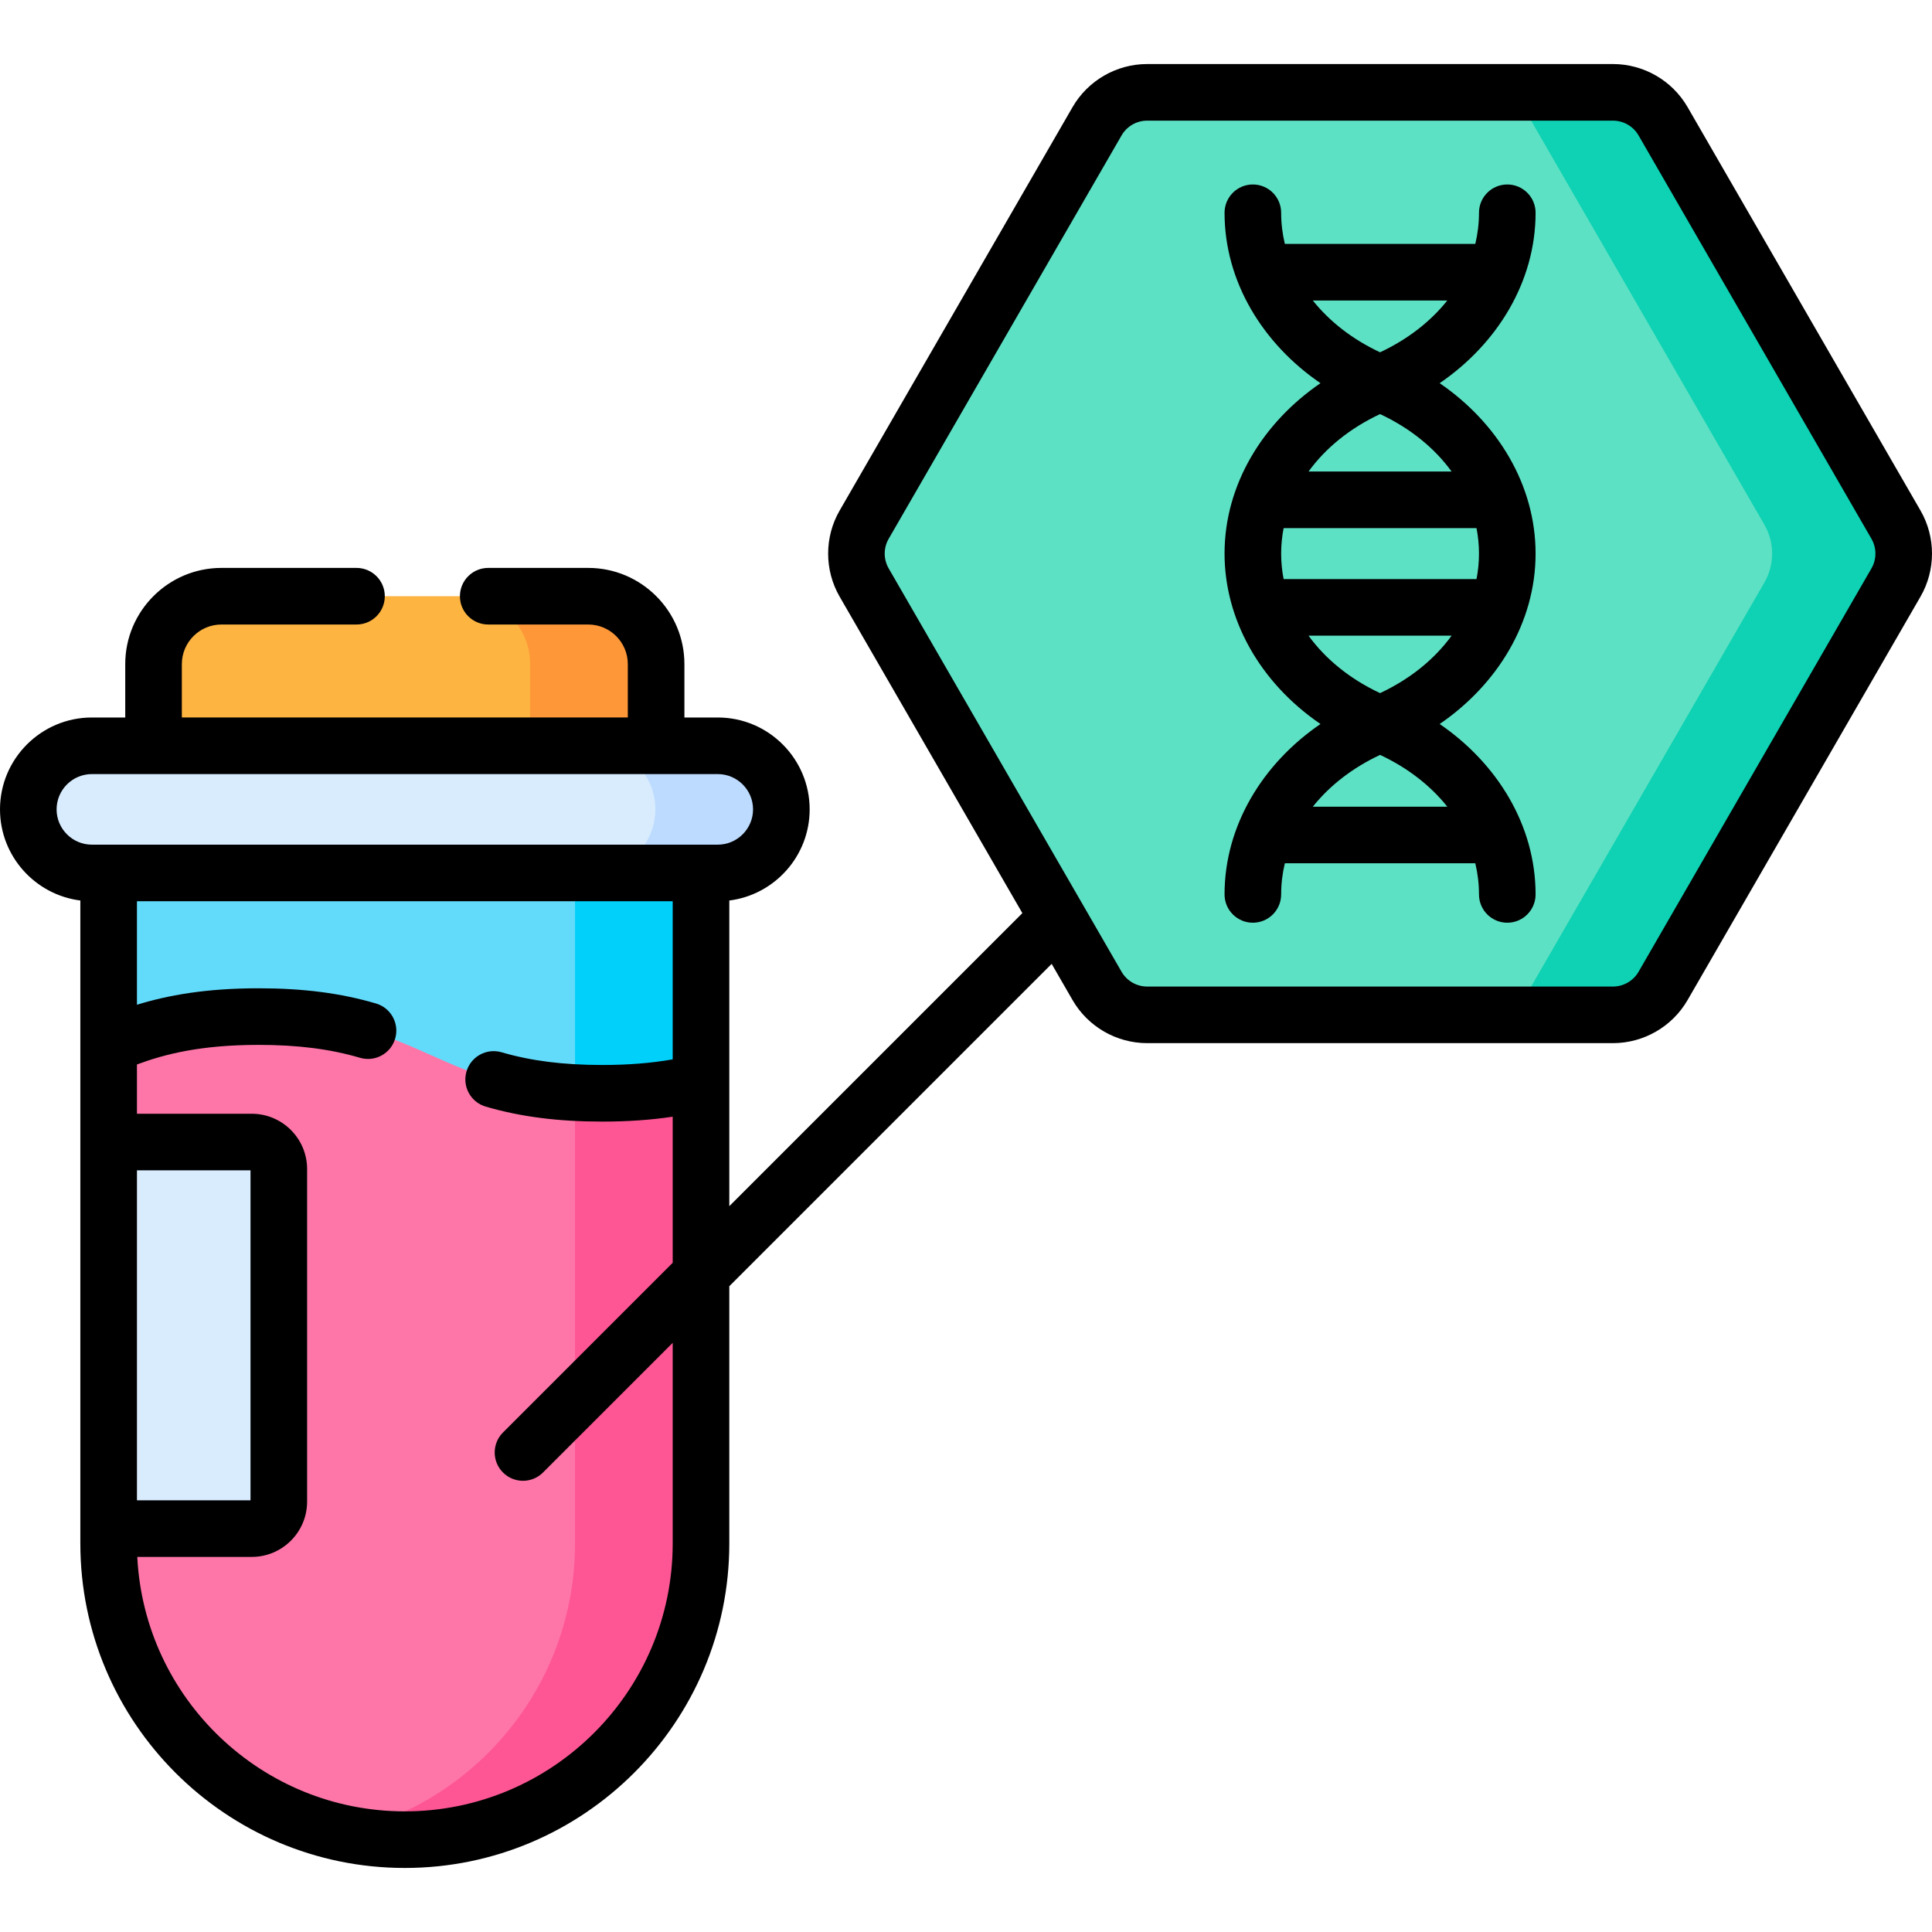 <svg id="Capa_1" enable-background="new 0 0 512 512" viewBox="0 0 512 512" xmlns="http://www.w3.org/2000/svg"><g><g><g><path d="m28.796 217.27v191.761c0 43.349 35.14 78.493 78.489 78.493s78.492-35.142 78.492-78.492v-191.762z" fill="#62dbfb"/><path d="m152.383 217.27v191.762c0 37.617-26.469 69.037-61.794 76.693 5.383 1.167 10.964 1.799 16.696 1.799 43.349 0 78.492-35.142 78.492-78.492v-191.762z" fill="#01d0fb"/><path d="m185.777 286.795v122.237c0 43.345-35.137 78.492-78.492 78.492-43.345 0-78.489-35.148-78.489-78.493v-132.013c9.726-4.106 20.792-7.612 39.716-7.612 45.571 0 45.571 20.326 91.131 20.326 10.905 0 19.203-1.169 26.134-2.937z" fill="#fe76a8"/><path d="m152.383 289.544v119.488c0 37.617-26.469 69.037-61.794 76.693l.019.007c5.376 1.164 10.953 1.792 16.677 1.792 43.355 0 78.492-35.146 78.492-78.492v-122.237c-6.931 1.768-15.23 2.937-26.135 2.937-2.56 0-4.97-.067-7.259-.188z" fill="#fe5694"/><path d="m28.794 405.097h37.929c3.96 0 7.169-3.21 7.169-7.169v-88.104c0-3.96-3.21-7.169-7.169-7.169h-37.929z" fill="#d8ecfe"/><path d="m40.693 175.995v32.221h133.185v-32.221c0-9.939-8.056-17.994-17.995-17.994h-97.195c-9.939 0-17.995 8.055-17.995 17.994z" fill="#fdb441"/><path d="m155.884 158.001h-33.394c9.939 0 17.996 8.056 17.996 17.995v32.22h33.393v-32.221c0-9.938-8.057-17.994-17.995-17.994z" fill="#fe9738"/><path d="m7.505 214.494c0-9.306 7.544-16.85 16.85-16.85h165.862c9.306 0 16.85 7.544 16.85 16.85s-7.544 16.85-16.85 16.85h-165.862c-9.306.001-16.85-7.544-16.85-16.85z" fill="#d8ecfe"/><path d="m190.217 197.644h-33.394c9.306 0 16.85 7.545 16.85 16.851s-7.544 16.85-16.85 16.85h33.394c9.306 0 16.85-7.544 16.85-16.85.001-9.306-7.543-16.851-16.85-16.851z" fill="#bddbff"/><path d="m427.455 24.476h-123.45c-5.475 0-10.534 2.921-13.271 7.662l-61.725 106.911c-2.737 4.741-2.737 10.583 0 15.324l61.725 106.911c2.737 4.741 7.796 7.662 13.271 7.662h123.451c5.475 0 10.534-2.921 13.271-7.662l61.725-106.911c2.737-4.741 2.737-10.583 0-15.324l-61.726-106.911c-2.737-4.741-7.796-7.662-13.271-7.662z" fill="#5de1c4"/><path d="m502.452 139.049-61.726-106.911c-2.737-4.741-7.796-7.662-13.271-7.662h-34.87c5.475 0 10.533 2.922 13.271 7.663l61.725 106.911c2.737 4.741 2.737 10.583 0 15.324l-61.725 106.911c-2.737 4.741-7.796 7.661-13.271 7.661h34.87c5.475 0 10.534-2.921 13.271-7.662l61.725-106.911c2.738-4.741 2.738-10.582.001-15.324z" fill="#0ed2b3"/></g></g><g><path d="m508.951 135.296-61.726-106.913c-4.064-7.039-11.638-11.412-19.766-11.412h-123.453c-8.128 0-15.702 4.373-19.766 11.412l-61.726 106.913c-4.064 7.039-4.064 15.785 0 22.825l48.422 83.87-77.662 77.657v-81.002c11.988-1.509 21.294-11.761 21.294-24.152 0-13.427-10.924-24.351-24.351-24.351h-8.841v-14.149c0-14.056-11.436-25.492-25.492-25.492h-26.499c-4.142 0-7.5 3.357-7.5 7.5s3.358 7.5 7.5 7.5h26.499c5.785 0 10.492 4.706 10.492 10.491v14.149h-118.185v-14.149c0-5.785 4.707-10.491 10.491-10.491h35.795c4.142 0 7.5-3.357 7.5-7.5s-3.358-7.5-7.5-7.5h-35.795c-14.056 0-25.492 11.436-25.492 25.492v14.149h-8.84c-13.426-.002-24.35 10.922-24.35 24.349 0 12.391 9.305 22.642 21.292 24.152v170.384c0 47.421 38.575 86.001 85.99 86.001s85.99-38.58 85.99-86.001v-68.168l85.427-85.422 5.539 9.594c4.064 7.039 11.638 11.412 19.766 11.412h123.453c8.128 0 15.702-4.373 19.766-11.412l61.726-106.913c4.067-7.038 4.067-15.784.002-22.823zm-493.951 79.196c0-5.156 4.194-9.351 9.35-9.351h16.282c.02 0 .038.003.058.003s.038-.003.058-.003h133.068c.02 0 .038.003.058.003s.038-.003.058-.003h16.284c5.156 0 9.351 4.194 9.351 9.351s-4.195 9.351-9.351 9.351h-165.865c-5.156 0-9.351-4.194-9.351-9.351zm21.293 95.662h30.096v87.444h-30.096zm141.979 98.875c0 39.15-31.846 71-70.99 71-37.947 0-69.033-29.933-70.899-67.431h30.336c8.089 0 14.67-6.58 14.67-14.669v-88.106c0-8.089-6.581-14.669-14.67-14.669h-30.426v-13.059c7.389-2.751 16.954-5.191 32.215-5.191 10.412 0 18.961 1.088 26.904 3.422 3.972 1.169 8.143-1.106 9.311-5.08 1.168-3.975-1.106-8.143-5.081-9.311-9.356-2.75-19.249-4.031-31.134-4.031-13.926 0-24.006 1.84-32.215 4.364v-27.425h141.98v41.896c-5.637 1-11.784 1.491-18.631 1.491-10.342 0-18.832-1.07-26.719-3.369-3.976-1.156-8.14 1.125-9.299 5.102s1.125 8.14 5.102 9.299c9.289 2.708 19.113 3.969 30.916 3.969 6.706 0 12.867-.431 18.631-1.297v38.712l-44.977 44.974c-2.929 2.929-2.929 7.678 0 10.607 1.464 1.465 3.384 2.197 5.303 2.197s3.839-.732 5.303-2.196l34.37-34.368zm317.689-258.409-61.726 106.913c-1.393 2.413-3.99 3.912-6.776 3.912h-123.453c-2.786 0-5.383-1.499-6.776-3.912l-61.727-106.913c-1.393-2.413-1.393-5.411 0-7.824l61.727-106.913c1.393-2.413 3.99-3.912 6.776-3.912h123.453c2.786 0 5.383 1.499 6.776 3.912l61.726 106.913c1.393 2.413 1.393 5.411 0 7.824z"/><path d="m406.946 56.387c0-4.143-3.358-7.5-7.5-7.5s-7.5 3.357-7.5 7.5c0 2.809-.338 5.566-.976 8.247h-50.476c-.638-2.681-.976-5.438-.976-8.247 0-4.143-3.358-7.5-7.5-7.5s-7.5 3.357-7.5 7.5c0 18.389 10.269 34.8 25.42 45.16-15.116 10.337-25.42 26.727-25.42 45.161 0 17.07 9.025 33.949 25.421 45.161-15.19 10.387-25.421 26.815-25.421 45.161 0 4.143 3.358 7.5 7.5 7.5s7.5-3.357 7.5-7.5c0-2.809.338-5.567.976-8.248h50.475c.638 2.681.976 5.439.976 8.248 0 4.143 3.358 7.5 7.5 7.5s7.5-3.357 7.5-7.5c0-18.359-10.24-34.78-25.42-45.161 15.213-10.403 25.42-26.829 25.42-45.161 0-18.253-10.132-34.706-25.42-45.161 15.198-10.391 25.421-26.82 25.421-45.16zm-23.395 23.247c-4.435 5.569-10.486 10.292-17.819 13.726-7.333-3.434-13.385-8.157-17.819-13.726zm-43.379 73.825c-.427-2.208-.653-4.462-.653-6.751s.227-4.543.653-6.75h51.121c.426 2.207.653 4.462.653 6.75 0 2.289-.227 4.544-.653 6.751zm44.517 15c-4.512 6.22-10.975 11.485-18.957 15.223-7.982-3.738-14.445-9.003-18.957-15.223zm-37.914-43.501c4.512-6.221 10.975-11.486 18.957-15.224 7.982 3.738 14.445 9.003 18.957 15.224zm1.139 88.823c4.434-5.569 10.486-10.292 17.819-13.726 7.333 3.434 13.384 8.157 17.818 13.726z"/></g></g><g/><g/><g/><g/><g/><g/><g/><g/><g/><g/><g/><g/><g/><g/><g/></svg>